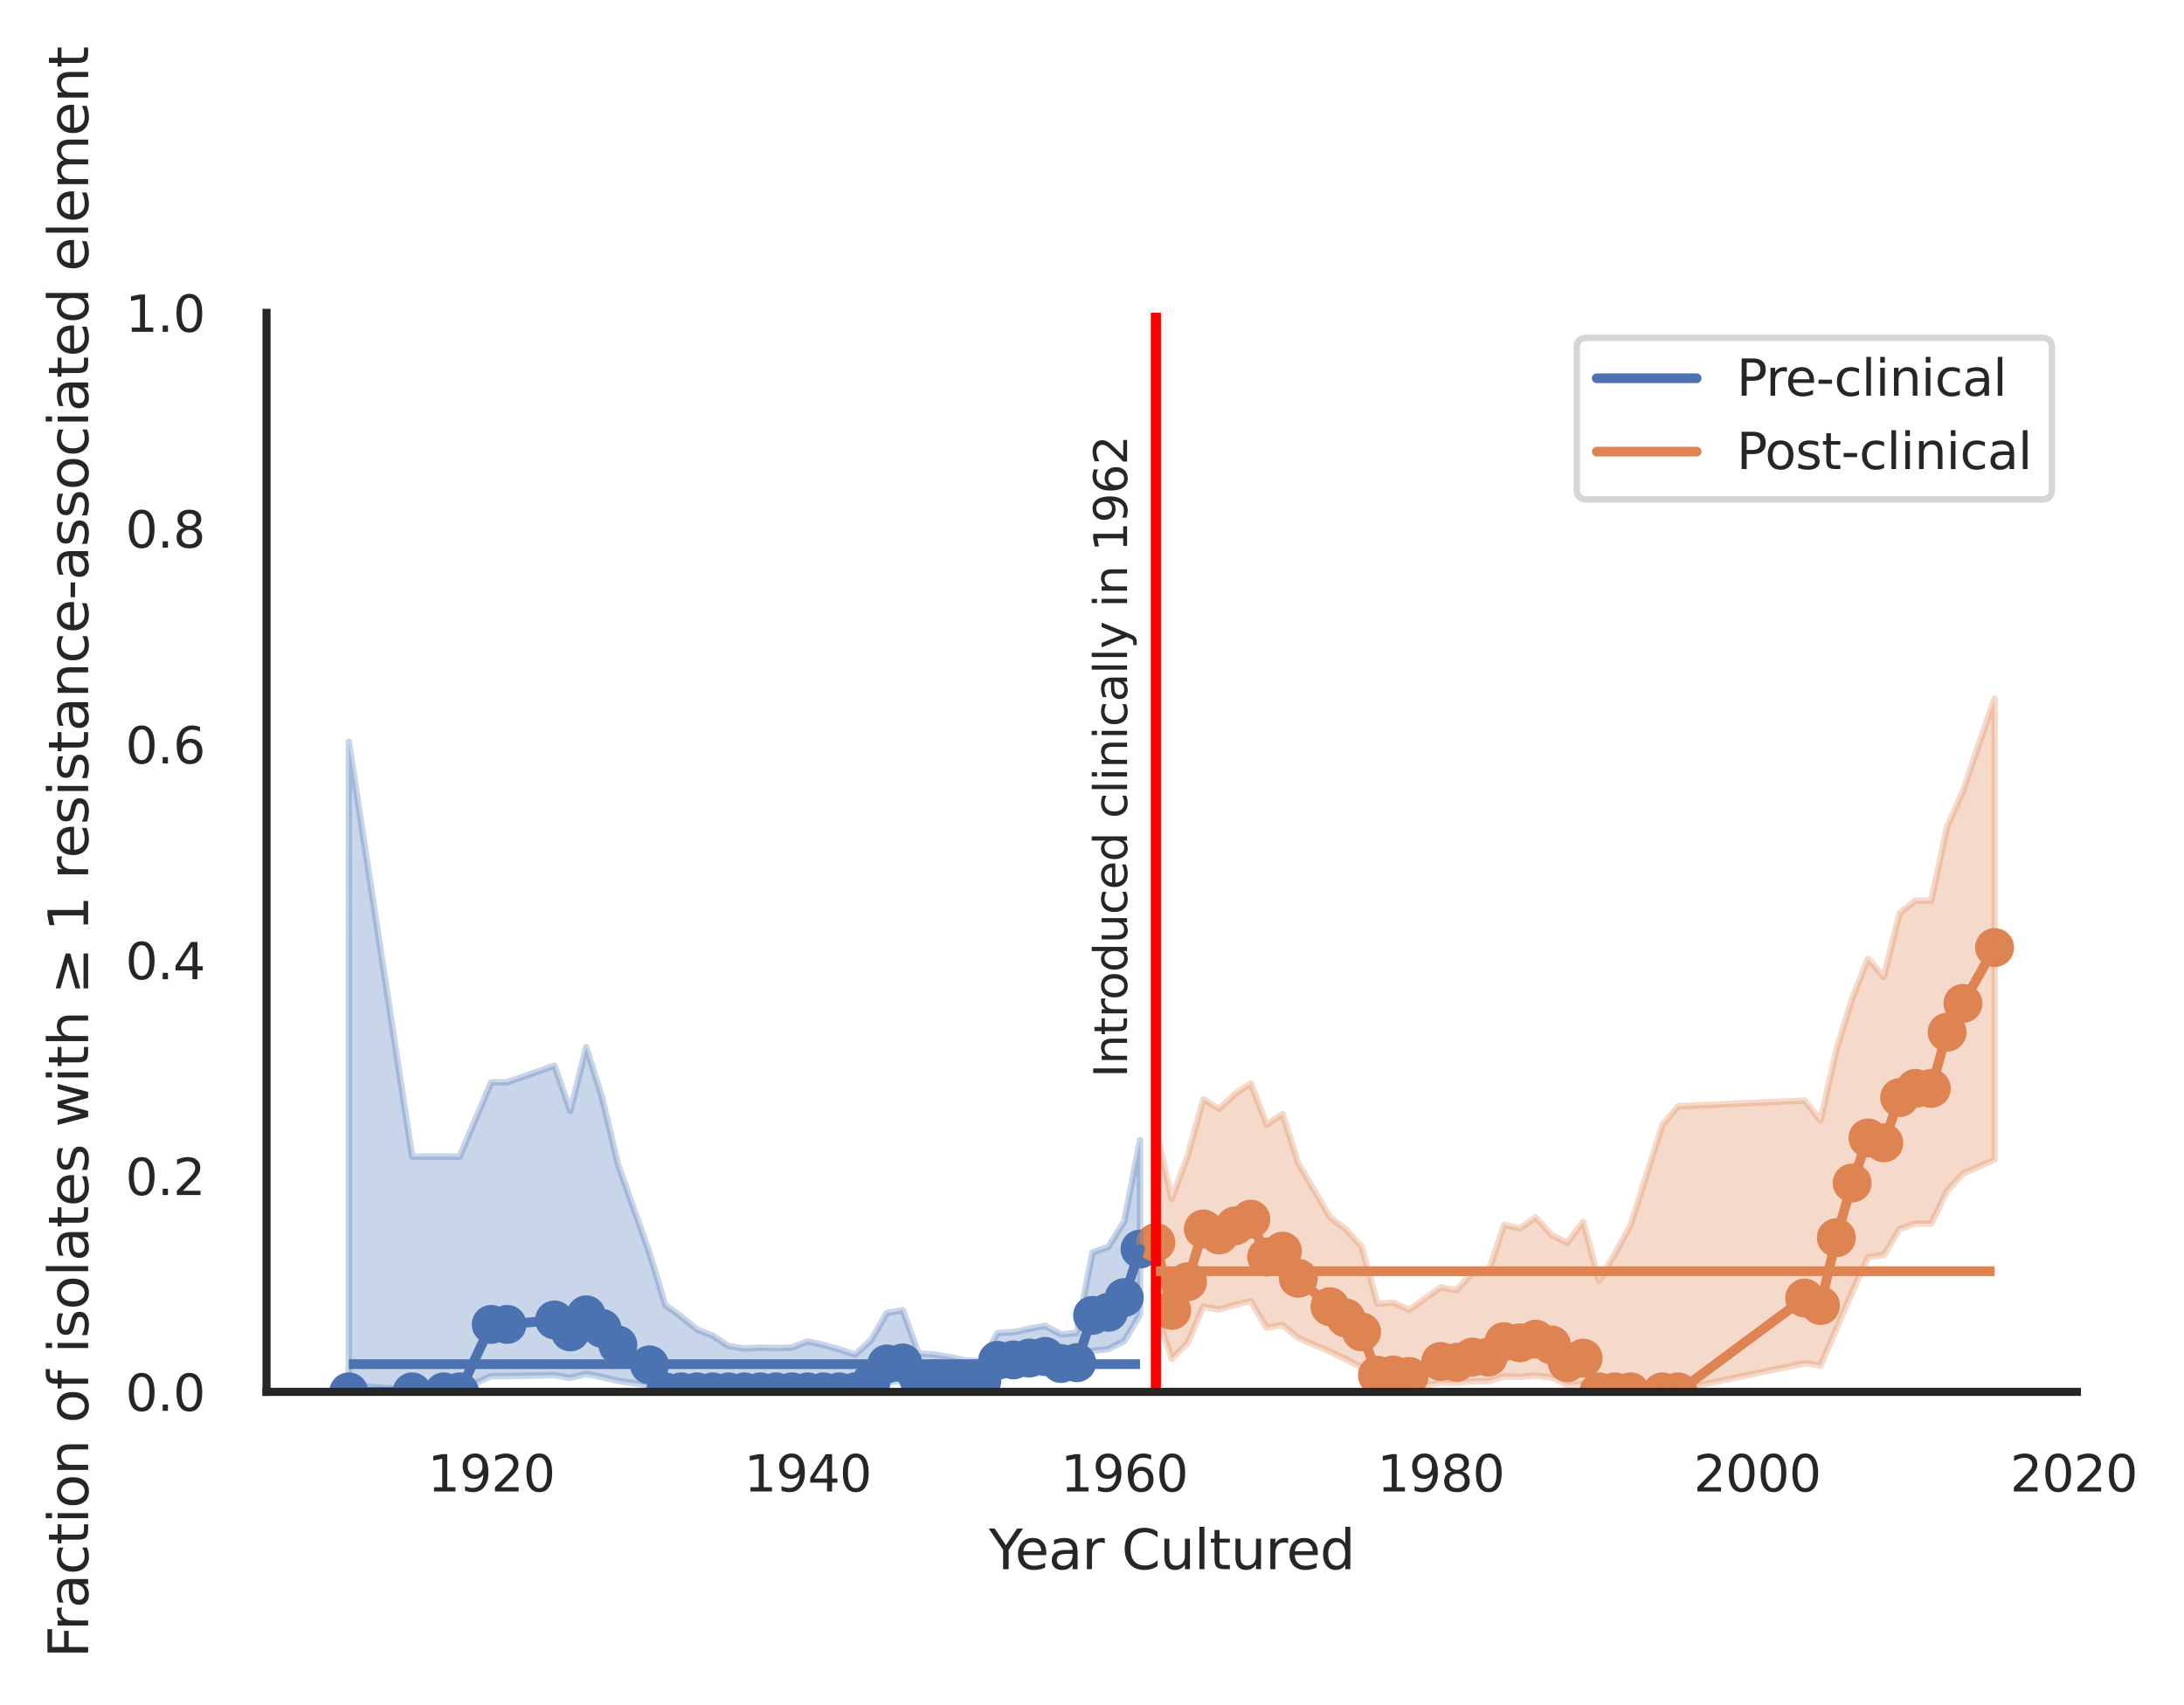 <?xml version="1.0" encoding="utf-8" standalone="no"?>
<!DOCTYPE svg PUBLIC "-//W3C//DTD SVG 1.1//EN"
  "http://www.w3.org/Graphics/SVG/1.1/DTD/svg11.dtd">
<svg xmlns:xlink="http://www.w3.org/1999/xlink" width="336.586pt" height="262.759pt" viewBox="0 0 336.586 262.759" xmlns="http://www.w3.org/2000/svg" version="1.1">
 <defs>
  <style type="text/css">*{stroke-linejoin: round; stroke-linecap: butt}</style>
 </defs>
 <g id="figure_1">
  <g id="patch_1">
   <path d="M -0 262.759 
L 336.586 262.759 
L 336.586 0 
L -0 0 
z
" style="fill: #ffffff"/>
  </g>
  <g id="axes_1">
   <g id="patch_2">
    <path d="M 41.075 214.54 
L 320.075 214.54 
L 320.075 48.22 
L 41.075 48.22 
z
" style="fill: #ffffff"/>
   </g>
   <g id="matplotlib.axis_1">
    <g id="xtick_1">
     <g id="text_1">
      <!-- 1920 -->
      <g style="fill: #262626" transform="translate(65.908 229.89)scale(0.077 -0.077)">
       <defs>
        <path id="DejaVuSans-31" d="M 794 531 
L 1825 531 
L 1825 4091 
L 703 3866 
L 703 4441 
L 1819 4666 
L 2450 4666 
L 2450 531 
L 3481 531 
L 3481 0 
L 794 0 
L 794 531 
z
" transform="scale(0.016)"/>
        <path id="DejaVuSans-39" d="M 703 97 
L 703 672 
Q 941 559 1184 500 
Q 1428 441 1663 441 
Q 2288 441 2617 861 
Q 2947 1281 2994 2138 
Q 2813 1869 2534 1725 
Q 2256 1581 1919 1581 
Q 1219 1581 811 2004 
Q 403 2428 403 3163 
Q 403 3881 828 4315 
Q 1253 4750 1959 4750 
Q 2769 4750 3195 4129 
Q 3622 3509 3622 2328 
Q 3622 1225 3098 567 
Q 2575 -91 1691 -91 
Q 1453 -91 1209 -44 
Q 966 3 703 97 
z
M 1959 2075 
Q 2384 2075 2632 2365 
Q 2881 2656 2881 3163 
Q 2881 3666 2632 3958 
Q 2384 4250 1959 4250 
Q 1534 4250 1286 3958 
Q 1038 3666 1038 3163 
Q 1038 2656 1286 2365 
Q 1534 2075 1959 2075 
z
" transform="scale(0.016)"/>
        <path id="DejaVuSans-32" d="M 1228 531 
L 3431 531 
L 3431 0 
L 469 0 
L 469 531 
Q 828 903 1448 1529 
Q 2069 2156 2228 2338 
Q 2531 2678 2651 2914 
Q 2772 3150 2772 3378 
Q 2772 3750 2511 3984 
Q 2250 4219 1831 4219 
Q 1534 4219 1204 4116 
Q 875 4013 500 3803 
L 500 4441 
Q 881 4594 1212 4672 
Q 1544 4750 1819 4750 
Q 2544 4750 2975 4387 
Q 3406 4025 3406 3419 
Q 3406 3131 3298 2873 
Q 3191 2616 2906 2266 
Q 2828 2175 2409 1742 
Q 1991 1309 1228 531 
z
" transform="scale(0.016)"/>
        <path id="DejaVuSans-30" d="M 2034 4250 
Q 1547 4250 1301 3770 
Q 1056 3291 1056 2328 
Q 1056 1369 1301 889 
Q 1547 409 2034 409 
Q 2525 409 2770 889 
Q 3016 1369 3016 2328 
Q 3016 3291 2770 3770 
Q 2525 4250 2034 4250 
z
M 2034 4750 
Q 2819 4750 3233 4129 
Q 3647 3509 3647 2328 
Q 3647 1150 3233 529 
Q 2819 -91 2034 -91 
Q 1250 -91 836 529 
Q 422 1150 422 2328 
Q 422 3509 836 4129 
Q 1250 4750 2034 4750 
z
" transform="scale(0.016)"/>
       </defs>
       <use xlink:href="#DejaVuSans-31"/>
       <use xlink:href="#DejaVuSans-39" x="63.623"/>
       <use xlink:href="#DejaVuSans-32" x="127.246"/>
       <use xlink:href="#DejaVuSans-30" x="190.869"/>
      </g>
     </g>
    </g>
    <g id="xtick_2">
     <g id="text_2">
      <!-- 1940 -->
      <g style="fill: #262626" transform="translate(114.684 229.89)scale(0.077 -0.077)">
       <defs>
        <path id="DejaVuSans-34" d="M 2419 4116 
L 825 1625 
L 2419 1625 
L 2419 4116 
z
M 2253 4666 
L 3047 4666 
L 3047 1625 
L 3713 1625 
L 3713 1100 
L 3047 1100 
L 3047 0 
L 2419 0 
L 2419 1100 
L 313 1100 
L 313 1709 
L 2253 4666 
z
" transform="scale(0.016)"/>
       </defs>
       <use xlink:href="#DejaVuSans-31"/>
       <use xlink:href="#DejaVuSans-39" x="63.623"/>
       <use xlink:href="#DejaVuSans-34" x="127.246"/>
       <use xlink:href="#DejaVuSans-30" x="190.869"/>
      </g>
     </g>
    </g>
    <g id="xtick_3">
     <g id="text_3">
      <!-- 1960 -->
      <g style="fill: #262626" transform="translate(163.46 229.89)scale(0.077 -0.077)">
       <defs>
        <path id="DejaVuSans-36" d="M 2113 2584 
Q 1688 2584 1439 2293 
Q 1191 2003 1191 1497 
Q 1191 994 1439 701 
Q 1688 409 2113 409 
Q 2538 409 2786 701 
Q 3034 994 3034 1497 
Q 3034 2003 2786 2293 
Q 2538 2584 2113 2584 
z
M 3366 4563 
L 3366 3988 
Q 3128 4100 2886 4159 
Q 2644 4219 2406 4219 
Q 1781 4219 1451 3797 
Q 1122 3375 1075 2522 
Q 1259 2794 1537 2939 
Q 1816 3084 2150 3084 
Q 2853 3084 3261 2657 
Q 3669 2231 3669 1497 
Q 3669 778 3244 343 
Q 2819 -91 2113 -91 
Q 1303 -91 875 529 
Q 447 1150 447 2328 
Q 447 3434 972 4092 
Q 1497 4750 2381 4750 
Q 2619 4750 2861 4703 
Q 3103 4656 3366 4563 
z
" transform="scale(0.016)"/>
       </defs>
       <use xlink:href="#DejaVuSans-31"/>
       <use xlink:href="#DejaVuSans-39" x="63.623"/>
       <use xlink:href="#DejaVuSans-36" x="127.246"/>
       <use xlink:href="#DejaVuSans-30" x="190.869"/>
      </g>
     </g>
    </g>
    <g id="xtick_4">
     <g id="text_4">
      <!-- 1980 -->
      <g style="fill: #262626" transform="translate(212.237 229.89)scale(0.077 -0.077)">
       <defs>
        <path id="DejaVuSans-38" d="M 2034 2216 
Q 1584 2216 1326 1975 
Q 1069 1734 1069 1313 
Q 1069 891 1326 650 
Q 1584 409 2034 409 
Q 2484 409 2743 651 
Q 3003 894 3003 1313 
Q 3003 1734 2745 1975 
Q 2488 2216 2034 2216 
z
M 1403 2484 
Q 997 2584 770 2862 
Q 544 3141 544 3541 
Q 544 4100 942 4425 
Q 1341 4750 2034 4750 
Q 2731 4750 3128 4425 
Q 3525 4100 3525 3541 
Q 3525 3141 3298 2862 
Q 3072 2584 2669 2484 
Q 3125 2378 3379 2068 
Q 3634 1759 3634 1313 
Q 3634 634 3220 271 
Q 2806 -91 2034 -91 
Q 1263 -91 848 271 
Q 434 634 434 1313 
Q 434 1759 690 2068 
Q 947 2378 1403 2484 
z
M 1172 3481 
Q 1172 3119 1398 2916 
Q 1625 2713 2034 2713 
Q 2441 2713 2670 2916 
Q 2900 3119 2900 3481 
Q 2900 3844 2670 4047 
Q 2441 4250 2034 4250 
Q 1625 4250 1398 4047 
Q 1172 3844 1172 3481 
z
" transform="scale(0.016)"/>
       </defs>
       <use xlink:href="#DejaVuSans-31"/>
       <use xlink:href="#DejaVuSans-39" x="63.623"/>
       <use xlink:href="#DejaVuSans-38" x="127.246"/>
       <use xlink:href="#DejaVuSans-30" x="190.869"/>
      </g>
     </g>
    </g>
    <g id="xtick_5">
     <g id="text_5">
      <!-- 2000 -->
      <g style="fill: #262626" transform="translate(261.013 229.89)scale(0.077 -0.077)">
       <use xlink:href="#DejaVuSans-32"/>
       <use xlink:href="#DejaVuSans-30" x="63.623"/>
       <use xlink:href="#DejaVuSans-30" x="127.246"/>
       <use xlink:href="#DejaVuSans-30" x="190.869"/>
      </g>
     </g>
    </g>
    <g id="xtick_6">
     <g id="text_6">
      <!-- 2020 -->
      <g style="fill: #262626" transform="translate(309.789 229.89)scale(0.077 -0.077)">
       <use xlink:href="#DejaVuSans-32"/>
       <use xlink:href="#DejaVuSans-30" x="63.623"/>
       <use xlink:href="#DejaVuSans-32" x="127.246"/>
       <use xlink:href="#DejaVuSans-30" x="190.869"/>
      </g>
     </g>
    </g>
    <g id="text_7">
     <!-- Year Cultured -->
     <g style="fill: #262626" transform="translate(152.394 241.874)scale(0.084 -0.084)">
      <defs>
       <path id="DejaVuSans-59" d="M -13 4666 
L 666 4666 
L 1959 2747 
L 3244 4666 
L 3922 4666 
L 2272 2222 
L 2272 0 
L 1638 0 
L 1638 2222 
L -13 4666 
z
" transform="scale(0.016)"/>
       <path id="DejaVuSans-65" d="M 3597 1894 
L 3597 1613 
L 953 1613 
Q 991 1019 1311 708 
Q 1631 397 2203 397 
Q 2534 397 2845 478 
Q 3156 559 3463 722 
L 3463 178 
Q 3153 47 2828 -22 
Q 2503 -91 2169 -91 
Q 1331 -91 842 396 
Q 353 884 353 1716 
Q 353 2575 817 3079 
Q 1281 3584 2069 3584 
Q 2775 3584 3186 3129 
Q 3597 2675 3597 1894 
z
M 3022 2063 
Q 3016 2534 2758 2815 
Q 2500 3097 2075 3097 
Q 1594 3097 1305 2825 
Q 1016 2553 972 2059 
L 3022 2063 
z
" transform="scale(0.016)"/>
       <path id="DejaVuSans-61" d="M 2194 1759 
Q 1497 1759 1228 1600 
Q 959 1441 959 1056 
Q 959 750 1161 570 
Q 1363 391 1709 391 
Q 2188 391 2477 730 
Q 2766 1069 2766 1631 
L 2766 1759 
L 2194 1759 
z
M 3341 1997 
L 3341 0 
L 2766 0 
L 2766 531 
Q 2569 213 2275 61 
Q 1981 -91 1556 -91 
Q 1019 -91 701 211 
Q 384 513 384 1019 
Q 384 1609 779 1909 
Q 1175 2209 1959 2209 
L 2766 2209 
L 2766 2266 
Q 2766 2663 2505 2880 
Q 2244 3097 1772 3097 
Q 1472 3097 1187 3025 
Q 903 2953 641 2809 
L 641 3341 
Q 956 3463 1253 3523 
Q 1550 3584 1831 3584 
Q 2591 3584 2966 3190 
Q 3341 2797 3341 1997 
z
" transform="scale(0.016)"/>
       <path id="DejaVuSans-72" d="M 2631 2963 
Q 2534 3019 2420 3045 
Q 2306 3072 2169 3072 
Q 1681 3072 1420 2755 
Q 1159 2438 1159 1844 
L 1159 0 
L 581 0 
L 581 3500 
L 1159 3500 
L 1159 2956 
Q 1341 3275 1631 3429 
Q 1922 3584 2338 3584 
Q 2397 3584 2469 3576 
Q 2541 3569 2628 3553 
L 2631 2963 
z
" transform="scale(0.016)"/>
       <path id="DejaVuSans-20" transform="scale(0.016)"/>
       <path id="DejaVuSans-43" d="M 4122 4306 
L 4122 3641 
Q 3803 3938 3442 4084 
Q 3081 4231 2675 4231 
Q 1875 4231 1450 3742 
Q 1025 3253 1025 2328 
Q 1025 1406 1450 917 
Q 1875 428 2675 428 
Q 3081 428 3442 575 
Q 3803 722 4122 1019 
L 4122 359 
Q 3791 134 3420 21 
Q 3050 -91 2638 -91 
Q 1578 -91 968 557 
Q 359 1206 359 2328 
Q 359 3453 968 4101 
Q 1578 4750 2638 4750 
Q 3056 4750 3426 4639 
Q 3797 4528 4122 4306 
z
" transform="scale(0.016)"/>
       <path id="DejaVuSans-75" d="M 544 1381 
L 544 3500 
L 1119 3500 
L 1119 1403 
Q 1119 906 1312 657 
Q 1506 409 1894 409 
Q 2359 409 2629 706 
Q 2900 1003 2900 1516 
L 2900 3500 
L 3475 3500 
L 3475 0 
L 2900 0 
L 2900 538 
Q 2691 219 2414 64 
Q 2138 -91 1772 -91 
Q 1169 -91 856 284 
Q 544 659 544 1381 
z
M 1991 3584 
L 1991 3584 
z
" transform="scale(0.016)"/>
       <path id="DejaVuSans-6c" d="M 603 4863 
L 1178 4863 
L 1178 0 
L 603 0 
L 603 4863 
z
" transform="scale(0.016)"/>
       <path id="DejaVuSans-74" d="M 1172 4494 
L 1172 3500 
L 2356 3500 
L 2356 3053 
L 1172 3053 
L 1172 1153 
Q 1172 725 1289 603 
Q 1406 481 1766 481 
L 2356 481 
L 2356 0 
L 1766 0 
Q 1100 0 847 248 
Q 594 497 594 1153 
L 594 3053 
L 172 3053 
L 172 3500 
L 594 3500 
L 594 4494 
L 1172 4494 
z
" transform="scale(0.016)"/>
       <path id="DejaVuSans-64" d="M 2906 2969 
L 2906 4863 
L 3481 4863 
L 3481 0 
L 2906 0 
L 2906 525 
Q 2725 213 2448 61 
Q 2172 -91 1784 -91 
Q 1150 -91 751 415 
Q 353 922 353 1747 
Q 353 2572 751 3078 
Q 1150 3584 1784 3584 
Q 2172 3584 2448 3432 
Q 2725 3281 2906 2969 
z
M 947 1747 
Q 947 1113 1208 752 
Q 1469 391 1925 391 
Q 2381 391 2643 752 
Q 2906 1113 2906 1747 
Q 2906 2381 2643 2742 
Q 2381 3103 1925 3103 
Q 1469 3103 1208 2742 
Q 947 2381 947 1747 
z
" transform="scale(0.016)"/>
      </defs>
      <use xlink:href="#DejaVuSans-59"/>
      <use xlink:href="#DejaVuSans-65" x="47.834"/>
      <use xlink:href="#DejaVuSans-61" x="109.357"/>
      <use xlink:href="#DejaVuSans-72" x="170.637"/>
      <use xlink:href="#DejaVuSans-20" x="211.75"/>
      <use xlink:href="#DejaVuSans-43" x="243.537"/>
      <use xlink:href="#DejaVuSans-75" x="313.361"/>
      <use xlink:href="#DejaVuSans-6c" x="376.74"/>
      <use xlink:href="#DejaVuSans-74" x="404.523"/>
      <use xlink:href="#DejaVuSans-75" x="443.732"/>
      <use xlink:href="#DejaVuSans-72" x="507.111"/>
      <use xlink:href="#DejaVuSans-65" x="545.975"/>
      <use xlink:href="#DejaVuSans-64" x="607.498"/>
     </g>
    </g>
   </g>
   <g id="matplotlib.axis_2">
    <g id="ytick_1">
     <g id="text_8">
      <!-- 0.0 -->
      <g style="fill: #262626" transform="translate(19.33 217.465)scale(0.077 -0.077)">
       <defs>
        <path id="DejaVuSans-2e" d="M 684 794 
L 1344 794 
L 1344 0 
L 684 0 
L 684 794 
z
" transform="scale(0.016)"/>
       </defs>
       <use xlink:href="#DejaVuSans-30"/>
       <use xlink:href="#DejaVuSans-2e" x="63.623"/>
       <use xlink:href="#DejaVuSans-30" x="95.41"/>
      </g>
     </g>
    </g>
    <g id="ytick_2">
     <g id="text_9">
      <!-- 0.2 -->
      <g style="fill: #262626" transform="translate(19.33 184.201)scale(0.077 -0.077)">
       <use xlink:href="#DejaVuSans-30"/>
       <use xlink:href="#DejaVuSans-2e" x="63.623"/>
       <use xlink:href="#DejaVuSans-32" x="95.41"/>
      </g>
     </g>
    </g>
    <g id="ytick_3">
     <g id="text_10">
      <!-- 0.4 -->
      <g style="fill: #262626" transform="translate(19.33 150.937)scale(0.077 -0.077)">
       <use xlink:href="#DejaVuSans-30"/>
       <use xlink:href="#DejaVuSans-2e" x="63.623"/>
       <use xlink:href="#DejaVuSans-34" x="95.41"/>
      </g>
     </g>
    </g>
    <g id="ytick_4">
     <g id="text_11">
      <!-- 0.6 -->
      <g style="fill: #262626" transform="translate(19.33 117.673)scale(0.077 -0.077)">
       <use xlink:href="#DejaVuSans-30"/>
       <use xlink:href="#DejaVuSans-2e" x="63.623"/>
       <use xlink:href="#DejaVuSans-36" x="95.41"/>
      </g>
     </g>
    </g>
    <g id="ytick_5">
     <g id="text_12">
      <!-- 0.8 -->
      <g style="fill: #262626" transform="translate(19.33 84.409)scale(0.077 -0.077)">
       <use xlink:href="#DejaVuSans-30"/>
       <use xlink:href="#DejaVuSans-2e" x="63.623"/>
       <use xlink:href="#DejaVuSans-38" x="95.41"/>
      </g>
     </g>
    </g>
    <g id="ytick_6">
     <g id="text_13">
      <!-- 1.0 -->
      <g style="fill: #262626" transform="translate(19.33 51.145)scale(0.077 -0.077)">
       <use xlink:href="#DejaVuSans-31"/>
       <use xlink:href="#DejaVuSans-2e" x="63.623"/>
       <use xlink:href="#DejaVuSans-30" x="95.41"/>
      </g>
     </g>
    </g>
    <g id="text_14">
     <!-- Fraction of isolates with ≥ 1 resistance-associated element -->
     <g style="fill: #262626" transform="translate(13.583 255.559)rotate(-90)scale(0.084 -0.084)">
      <defs>
       <path id="DejaVuSans-46" d="M 628 4666 
L 3309 4666 
L 3309 4134 
L 1259 4134 
L 1259 2759 
L 3109 2759 
L 3109 2228 
L 1259 2228 
L 1259 0 
L 628 0 
L 628 4666 
z
" transform="scale(0.016)"/>
       <path id="DejaVuSans-63" d="M 3122 3366 
L 3122 2828 
Q 2878 2963 2633 3030 
Q 2388 3097 2138 3097 
Q 1578 3097 1268 2742 
Q 959 2388 959 1747 
Q 959 1106 1268 751 
Q 1578 397 2138 397 
Q 2388 397 2633 464 
Q 2878 531 3122 666 
L 3122 134 
Q 2881 22 2623 -34 
Q 2366 -91 2075 -91 
Q 1284 -91 818 406 
Q 353 903 353 1747 
Q 353 2603 823 3093 
Q 1294 3584 2113 3584 
Q 2378 3584 2631 3529 
Q 2884 3475 3122 3366 
z
" transform="scale(0.016)"/>
       <path id="DejaVuSans-69" d="M 603 3500 
L 1178 3500 
L 1178 0 
L 603 0 
L 603 3500 
z
M 603 4863 
L 1178 4863 
L 1178 4134 
L 603 4134 
L 603 4863 
z
" transform="scale(0.016)"/>
       <path id="DejaVuSans-6f" d="M 1959 3097 
Q 1497 3097 1228 2736 
Q 959 2375 959 1747 
Q 959 1119 1226 758 
Q 1494 397 1959 397 
Q 2419 397 2687 759 
Q 2956 1122 2956 1747 
Q 2956 2369 2687 2733 
Q 2419 3097 1959 3097 
z
M 1959 3584 
Q 2709 3584 3137 3096 
Q 3566 2609 3566 1747 
Q 3566 888 3137 398 
Q 2709 -91 1959 -91 
Q 1206 -91 779 398 
Q 353 888 353 1747 
Q 353 2609 779 3096 
Q 1206 3584 1959 3584 
z
" transform="scale(0.016)"/>
       <path id="DejaVuSans-6e" d="M 3513 2113 
L 3513 0 
L 2938 0 
L 2938 2094 
Q 2938 2591 2744 2837 
Q 2550 3084 2163 3084 
Q 1697 3084 1428 2787 
Q 1159 2491 1159 1978 
L 1159 0 
L 581 0 
L 581 3500 
L 1159 3500 
L 1159 2956 
Q 1366 3272 1645 3428 
Q 1925 3584 2291 3584 
Q 2894 3584 3203 3211 
Q 3513 2838 3513 2113 
z
" transform="scale(0.016)"/>
       <path id="DejaVuSans-66" d="M 2375 4863 
L 2375 4384 
L 1825 4384 
Q 1516 4384 1395 4259 
Q 1275 4134 1275 3809 
L 1275 3500 
L 2222 3500 
L 2222 3053 
L 1275 3053 
L 1275 0 
L 697 0 
L 697 3053 
L 147 3053 
L 147 3500 
L 697 3500 
L 697 3744 
Q 697 4328 969 4595 
Q 1241 4863 1831 4863 
L 2375 4863 
z
" transform="scale(0.016)"/>
       <path id="DejaVuSans-73" d="M 2834 3397 
L 2834 2853 
Q 2591 2978 2328 3040 
Q 2066 3103 1784 3103 
Q 1356 3103 1142 2972 
Q 928 2841 928 2578 
Q 928 2378 1081 2264 
Q 1234 2150 1697 2047 
L 1894 2003 
Q 2506 1872 2764 1633 
Q 3022 1394 3022 966 
Q 3022 478 2636 193 
Q 2250 -91 1575 -91 
Q 1294 -91 989 -36 
Q 684 19 347 128 
L 347 722 
Q 666 556 975 473 
Q 1284 391 1588 391 
Q 1994 391 2212 530 
Q 2431 669 2431 922 
Q 2431 1156 2273 1281 
Q 2116 1406 1581 1522 
L 1381 1569 
Q 847 1681 609 1914 
Q 372 2147 372 2553 
Q 372 3047 722 3315 
Q 1072 3584 1716 3584 
Q 2034 3584 2315 3537 
Q 2597 3491 2834 3397 
z
" transform="scale(0.016)"/>
       <path id="DejaVuSans-77" d="M 269 3500 
L 844 3500 
L 1563 769 
L 2278 3500 
L 2956 3500 
L 3675 769 
L 4391 3500 
L 4966 3500 
L 4050 0 
L 3372 0 
L 2619 2869 
L 1863 0 
L 1184 0 
L 269 3500 
z
" transform="scale(0.016)"/>
       <path id="DejaVuSans-68" d="M 3513 2113 
L 3513 0 
L 2938 0 
L 2938 2094 
Q 2938 2591 2744 2837 
Q 2550 3084 2163 3084 
Q 1697 3084 1428 2787 
Q 1159 2491 1159 1978 
L 1159 0 
L 581 0 
L 581 4863 
L 1159 4863 
L 1159 2956 
Q 1366 3272 1645 3428 
Q 1925 3584 2291 3584 
Q 2894 3584 3203 3211 
Q 3513 2838 3513 2113 
z
" transform="scale(0.016)"/>
       <path id="DejaVuSans-2265" d="M 678 3175 
L 678 3725 
L 4684 2578 
L 4684 2047 
L 678 897 
L 678 1453 
L 3681 2309 
L 678 3175 
z
M 4684 531 
L 4684 0 
L 678 0 
L 678 531 
L 4684 531 
z
" transform="scale(0.016)"/>
       <path id="DejaVuSans-2d" d="M 313 2009 
L 1997 2009 
L 1997 1497 
L 313 1497 
L 313 2009 
z
" transform="scale(0.016)"/>
       <path id="DejaVuSans-6d" d="M 3328 2828 
Q 3544 3216 3844 3400 
Q 4144 3584 4550 3584 
Q 5097 3584 5394 3201 
Q 5691 2819 5691 2113 
L 5691 0 
L 5113 0 
L 5113 2094 
Q 5113 2597 4934 2840 
Q 4756 3084 4391 3084 
Q 3944 3084 3684 2787 
Q 3425 2491 3425 1978 
L 3425 0 
L 2847 0 
L 2847 2094 
Q 2847 2600 2669 2842 
Q 2491 3084 2119 3084 
Q 1678 3084 1418 2786 
Q 1159 2488 1159 1978 
L 1159 0 
L 581 0 
L 581 3500 
L 1159 3500 
L 1159 2956 
Q 1356 3278 1631 3431 
Q 1906 3584 2284 3584 
Q 2666 3584 2933 3390 
Q 3200 3197 3328 2828 
z
" transform="scale(0.016)"/>
      </defs>
      <use xlink:href="#DejaVuSans-46"/>
      <use xlink:href="#DejaVuSans-72" x="50.27"/>
      <use xlink:href="#DejaVuSans-61" x="91.383"/>
      <use xlink:href="#DejaVuSans-63" x="152.662"/>
      <use xlink:href="#DejaVuSans-74" x="207.643"/>
      <use xlink:href="#DejaVuSans-69" x="246.852"/>
      <use xlink:href="#DejaVuSans-6f" x="274.635"/>
      <use xlink:href="#DejaVuSans-6e" x="335.816"/>
      <use xlink:href="#DejaVuSans-20" x="399.195"/>
      <use xlink:href="#DejaVuSans-6f" x="430.982"/>
      <use xlink:href="#DejaVuSans-66" x="492.164"/>
      <use xlink:href="#DejaVuSans-20" x="527.369"/>
      <use xlink:href="#DejaVuSans-69" x="559.156"/>
      <use xlink:href="#DejaVuSans-73" x="586.939"/>
      <use xlink:href="#DejaVuSans-6f" x="639.039"/>
      <use xlink:href="#DejaVuSans-6c" x="700.221"/>
      <use xlink:href="#DejaVuSans-61" x="728.004"/>
      <use xlink:href="#DejaVuSans-74" x="789.283"/>
      <use xlink:href="#DejaVuSans-65" x="828.492"/>
      <use xlink:href="#DejaVuSans-73" x="890.016"/>
      <use xlink:href="#DejaVuSans-20" x="942.115"/>
      <use xlink:href="#DejaVuSans-77" x="973.902"/>
      <use xlink:href="#DejaVuSans-69" x="1055.689"/>
      <use xlink:href="#DejaVuSans-74" x="1083.473"/>
      <use xlink:href="#DejaVuSans-68" x="1122.682"/>
      <use xlink:href="#DejaVuSans-20" x="1186.061"/>
      <use xlink:href="#DejaVuSans-2265" x="1217.848"/>
      <use xlink:href="#DejaVuSans-20" x="1301.637"/>
      <use xlink:href="#DejaVuSans-31" x="1333.424"/>
      <use xlink:href="#DejaVuSans-20" x="1397.047"/>
      <use xlink:href="#DejaVuSans-72" x="1428.834"/>
      <use xlink:href="#DejaVuSans-65" x="1467.697"/>
      <use xlink:href="#DejaVuSans-73" x="1529.221"/>
      <use xlink:href="#DejaVuSans-69" x="1581.32"/>
      <use xlink:href="#DejaVuSans-73" x="1609.104"/>
      <use xlink:href="#DejaVuSans-74" x="1661.203"/>
      <use xlink:href="#DejaVuSans-61" x="1700.412"/>
      <use xlink:href="#DejaVuSans-6e" x="1761.691"/>
      <use xlink:href="#DejaVuSans-63" x="1825.07"/>
      <use xlink:href="#DejaVuSans-65" x="1880.051"/>
      <use xlink:href="#DejaVuSans-2d" x="1941.574"/>
      <use xlink:href="#DejaVuSans-61" x="1977.658"/>
      <use xlink:href="#DejaVuSans-73" x="2038.938"/>
      <use xlink:href="#DejaVuSans-73" x="2091.037"/>
      <use xlink:href="#DejaVuSans-6f" x="2143.137"/>
      <use xlink:href="#DejaVuSans-63" x="2204.318"/>
      <use xlink:href="#DejaVuSans-69" x="2259.299"/>
      <use xlink:href="#DejaVuSans-61" x="2287.082"/>
      <use xlink:href="#DejaVuSans-74" x="2348.361"/>
      <use xlink:href="#DejaVuSans-65" x="2387.57"/>
      <use xlink:href="#DejaVuSans-64" x="2449.094"/>
      <use xlink:href="#DejaVuSans-20" x="2512.57"/>
      <use xlink:href="#DejaVuSans-65" x="2544.357"/>
      <use xlink:href="#DejaVuSans-6c" x="2605.881"/>
      <use xlink:href="#DejaVuSans-65" x="2633.664"/>
      <use xlink:href="#DejaVuSans-6d" x="2695.188"/>
      <use xlink:href="#DejaVuSans-65" x="2792.6"/>
      <use xlink:href="#DejaVuSans-6e" x="2854.123"/>
      <use xlink:href="#DejaVuSans-74" x="2917.502"/>
     </g>
    </g>
   </g>
   <g id="PathCollection_1">
    <defs>
     <path id="C0_0_d4d326b62e" d="M 0 3 
C 0.796 3 1.559 2.684 2.121 2.121 
C 2.684 1.559 3 0.796 3 -0 
C 3 -0.796 2.684 -1.559 2.121 -2.121 
C 1.559 -2.684 0.796 -3 0 -3 
C -0.796 -3 -1.559 -2.684 -2.121 -2.121 
C -2.684 -1.559 -3 -0.796 -3 0 
C -3 0.796 -2.684 1.559 -2.121 2.121 
C -1.559 2.684 -0.796 3 0 3 
z
"/>
    </defs>
    <g clip-path="url(#p40a7a304b4)">
     <use xlink:href="#C0_0_d4d326b62e" x="53.757" y="214.54" style="fill: #4c72b0"/>
    </g>
    <g clip-path="url(#p40a7a304b4)">
     <use xlink:href="#C0_0_d4d326b62e" x="63.512" y="214.54" style="fill: #4c72b0"/>
    </g>
    <g clip-path="url(#p40a7a304b4)">
     <use xlink:href="#C0_0_d4d326b62e" x="68.39" y="214.54" style="fill: #4c72b0"/>
    </g>
    <g clip-path="url(#p40a7a304b4)">
     <use xlink:href="#C0_0_d4d326b62e" x="70.829" y="214.54" style="fill: #4c72b0"/>
    </g>
    <g clip-path="url(#p40a7a304b4)">
     <use xlink:href="#C0_0_d4d326b62e" x="75.706" y="204.145" style="fill: #4c72b0"/>
    </g>
    <g clip-path="url(#p40a7a304b4)">
     <use xlink:href="#C0_0_d4d326b62e" x="78.145" y="204.145" style="fill: #4c72b0"/>
    </g>
    <g clip-path="url(#p40a7a304b4)">
     <use xlink:href="#C0_0_d4d326b62e" x="85.461" y="203.452" style="fill: #4c72b0"/>
    </g>
    <g clip-path="url(#p40a7a304b4)">
     <use xlink:href="#C0_0_d4d326b62e" x="87.9" y="205.3" style="fill: #4c72b0"/>
    </g>
    <g clip-path="url(#p40a7a304b4)">
     <use xlink:href="#C0_0_d4d326b62e" x="90.339" y="202.66" style="fill: #4c72b0"/>
    </g>
    <g clip-path="url(#p40a7a304b4)">
     <use xlink:href="#C0_0_d4d326b62e" x="92.778" y="204.756" style="fill: #4c72b0"/>
    </g>
    <g clip-path="url(#p40a7a304b4)">
     <use xlink:href="#C0_0_d4d326b62e" x="95.217" y="207.308" style="fill: #4c72b0"/>
    </g>
    <g clip-path="url(#p40a7a304b4)">
     <use xlink:href="#C0_0_d4d326b62e" x="100.094" y="210.382" style="fill: #4c72b0"/>
    </g>
    <g clip-path="url(#p40a7a304b4)">
     <use xlink:href="#C0_0_d4d326b62e" x="102.533" y="214.54" style="fill: #4c72b0"/>
    </g>
    <g clip-path="url(#p40a7a304b4)">
     <use xlink:href="#C0_0_d4d326b62e" x="104.972" y="214.54" style="fill: #4c72b0"/>
    </g>
    <g clip-path="url(#p40a7a304b4)">
     <use xlink:href="#C0_0_d4d326b62e" x="107.411" y="214.54" style="fill: #4c72b0"/>
    </g>
    <g clip-path="url(#p40a7a304b4)">
     <use xlink:href="#C0_0_d4d326b62e" x="109.85" y="214.54" style="fill: #4c72b0"/>
    </g>
    <g clip-path="url(#p40a7a304b4)">
     <use xlink:href="#C0_0_d4d326b62e" x="112.288" y="214.54" style="fill: #4c72b0"/>
    </g>
    <g clip-path="url(#p40a7a304b4)">
     <use xlink:href="#C0_0_d4d326b62e" x="114.727" y="214.54" style="fill: #4c72b0"/>
    </g>
    <g clip-path="url(#p40a7a304b4)">
     <use xlink:href="#C0_0_d4d326b62e" x="117.166" y="214.54" style="fill: #4c72b0"/>
    </g>
    <g clip-path="url(#p40a7a304b4)">
     <use xlink:href="#C0_0_d4d326b62e" x="119.605" y="214.54" style="fill: #4c72b0"/>
    </g>
    <g clip-path="url(#p40a7a304b4)">
     <use xlink:href="#C0_0_d4d326b62e" x="122.044" y="214.54" style="fill: #4c72b0"/>
    </g>
    <g clip-path="url(#p40a7a304b4)">
     <use xlink:href="#C0_0_d4d326b62e" x="124.482" y="214.54" style="fill: #4c72b0"/>
    </g>
    <g clip-path="url(#p40a7a304b4)">
     <use xlink:href="#C0_0_d4d326b62e" x="126.921" y="214.54" style="fill: #4c72b0"/>
    </g>
    <g clip-path="url(#p40a7a304b4)">
     <use xlink:href="#C0_0_d4d326b62e" x="129.36" y="214.54" style="fill: #4c72b0"/>
    </g>
    <g clip-path="url(#p40a7a304b4)">
     <use xlink:href="#C0_0_d4d326b62e" x="131.799" y="214.54" style="fill: #4c72b0"/>
    </g>
    <g clip-path="url(#p40a7a304b4)">
     <use xlink:href="#C0_0_d4d326b62e" x="134.238" y="213.068" style="fill: #4c72b0"/>
    </g>
    <g clip-path="url(#p40a7a304b4)">
     <use xlink:href="#C0_0_d4d326b62e" x="136.676" y="210.238" style="fill: #4c72b0"/>
    </g>
    <g clip-path="url(#p40a7a304b4)">
     <use xlink:href="#C0_0_d4d326b62e" x="139.115" y="210.085" style="fill: #4c72b0"/>
    </g>
    <g clip-path="url(#p40a7a304b4)">
     <use xlink:href="#C0_0_d4d326b62e" x="141.554" y="212.478" style="fill: #4c72b0"/>
    </g>
    <g clip-path="url(#p40a7a304b4)">
     <use xlink:href="#C0_0_d4d326b62e" x="143.993" y="212.544" style="fill: #4c72b0"/>
    </g>
    <g clip-path="url(#p40a7a304b4)">
     <use xlink:href="#C0_0_d4d326b62e" x="146.432" y="212.678" style="fill: #4c72b0"/>
    </g>
    <g clip-path="url(#p40a7a304b4)">
     <use xlink:href="#C0_0_d4d326b62e" x="148.87" y="212.876" style="fill: #4c72b0"/>
    </g>
    <g clip-path="url(#p40a7a304b4)">
     <use xlink:href="#C0_0_d4d326b62e" x="151.309" y="212.893" style="fill: #4c72b0"/>
    </g>
    <g clip-path="url(#p40a7a304b4)">
     <use xlink:href="#C0_0_d4d326b62e" x="153.748" y="209.68" style="fill: #4c72b0"/>
    </g>
    <g clip-path="url(#p40a7a304b4)">
     <use xlink:href="#C0_0_d4d326b62e" x="156.187" y="209.616" style="fill: #4c72b0"/>
    </g>
    <g clip-path="url(#p40a7a304b4)">
     <use xlink:href="#C0_0_d4d326b62e" x="158.626" y="209.324" style="fill: #4c72b0"/>
    </g>
    <g clip-path="url(#p40a7a304b4)">
     <use xlink:href="#C0_0_d4d326b62e" x="161.065" y="209.076" style="fill: #4c72b0"/>
    </g>
    <g clip-path="url(#p40a7a304b4)">
     <use xlink:href="#C0_0_d4d326b62e" x="163.503" y="210.163" style="fill: #4c72b0"/>
    </g>
    <g clip-path="url(#p40a7a304b4)">
     <use xlink:href="#C0_0_d4d326b62e" x="165.942" y="210.044" style="fill: #4c72b0"/>
    </g>
    <g clip-path="url(#p40a7a304b4)">
     <use xlink:href="#C0_0_d4d326b62e" x="168.381" y="202.753" style="fill: #4c72b0"/>
    </g>
    <g clip-path="url(#p40a7a304b4)">
     <use xlink:href="#C0_0_d4d326b62e" x="170.82" y="202.27" style="fill: #4c72b0"/>
    </g>
    <g clip-path="url(#p40a7a304b4)">
     <use xlink:href="#C0_0_d4d326b62e" x="173.259" y="200.007" style="fill: #4c72b0"/>
    </g>
    <g clip-path="url(#p40a7a304b4)">
     <use xlink:href="#C0_0_d4d326b62e" x="175.697" y="192.527" style="fill: #4c72b0"/>
    </g>
    <g clip-path="url(#p40a7a304b4)">
     <use xlink:href="#C0_0_d4d326b62e" x="178.136" y="191.511" style="fill: #dd8452"/>
    </g>
    <g clip-path="url(#p40a7a304b4)">
     <use xlink:href="#C0_0_d4d326b62e" x="180.575" y="201.987" style="fill: #dd8452"/>
    </g>
    <g clip-path="url(#p40a7a304b4)">
     <use xlink:href="#C0_0_d4d326b62e" x="183.014" y="197.568" style="fill: #dd8452"/>
    </g>
    <g clip-path="url(#p40a7a304b4)">
     <use xlink:href="#C0_0_d4d326b62e" x="185.453" y="189.435" style="fill: #dd8452"/>
    </g>
    <g clip-path="url(#p40a7a304b4)">
     <use xlink:href="#C0_0_d4d326b62e" x="187.891" y="190.348" style="fill: #dd8452"/>
    </g>
    <g clip-path="url(#p40a7a304b4)">
     <use xlink:href="#C0_0_d4d326b62e" x="190.33" y="188.952" style="fill: #dd8452"/>
    </g>
    <g clip-path="url(#p40a7a304b4)">
     <use xlink:href="#C0_0_d4d326b62e" x="192.769" y="187.928" style="fill: #dd8452"/>
    </g>
    <g clip-path="url(#p40a7a304b4)">
     <use xlink:href="#C0_0_d4d326b62e" x="195.208" y="193.75" style="fill: #dd8452"/>
    </g>
    <g clip-path="url(#p40a7a304b4)">
     <use xlink:href="#C0_0_d4d326b62e" x="197.647" y="192.846" style="fill: #dd8452"/>
    </g>
    <g clip-path="url(#p40a7a304b4)">
     <use xlink:href="#C0_0_d4d326b62e" x="200.086" y="197.032" style="fill: #dd8452"/>
    </g>
    <g clip-path="url(#p40a7a304b4)">
     <use xlink:href="#C0_0_d4d326b62e" x="204.963" y="201.409" style="fill: #dd8452"/>
    </g>
    <g clip-path="url(#p40a7a304b4)">
     <use xlink:href="#C0_0_d4d326b62e" x="207.402" y="203.148" style="fill: #dd8452"/>
    </g>
    <g clip-path="url(#p40a7a304b4)">
     <use xlink:href="#C0_0_d4d326b62e" x="209.841" y="205.3" style="fill: #dd8452"/>
    </g>
    <g clip-path="url(#p40a7a304b4)">
     <use xlink:href="#C0_0_d4d326b62e" x="212.28" y="211.981" style="fill: #dd8452"/>
    </g>
    <g clip-path="url(#p40a7a304b4)">
     <use xlink:href="#C0_0_d4d326b62e" x="214.718" y="211.941" style="fill: #dd8452"/>
    </g>
    <g clip-path="url(#p40a7a304b4)">
     <use xlink:href="#C0_0_d4d326b62e" x="217.157" y="212.164" style="fill: #dd8452"/>
    </g>
    <g clip-path="url(#p40a7a304b4)">
     <use xlink:href="#C0_0_d4d326b62e" x="222.035" y="209.854" style="fill: #dd8452"/>
    </g>
    <g clip-path="url(#p40a7a304b4)">
     <use xlink:href="#C0_0_d4d326b62e" x="224.474" y="209.983" style="fill: #dd8452"/>
    </g>
    <g clip-path="url(#p40a7a304b4)">
     <use xlink:href="#C0_0_d4d326b62e" x="226.912" y="209.174" style="fill: #dd8452"/>
    </g>
    <g clip-path="url(#p40a7a304b4)">
     <use xlink:href="#C0_0_d4d326b62e" x="229.351" y="209.174" style="fill: #dd8452"/>
    </g>
    <g clip-path="url(#p40a7a304b4)">
     <use xlink:href="#C0_0_d4d326b62e" x="231.79" y="206.804" style="fill: #dd8452"/>
    </g>
    <g clip-path="url(#p40a7a304b4)">
     <use xlink:href="#C0_0_d4d326b62e" x="234.229" y="206.98" style="fill: #dd8452"/>
    </g>
    <g clip-path="url(#p40a7a304b4)">
     <use xlink:href="#C0_0_d4d326b62e" x="236.668" y="206.426" style="fill: #dd8452"/>
    </g>
    <g clip-path="url(#p40a7a304b4)">
     <use xlink:href="#C0_0_d4d326b62e" x="239.107" y="207.308" style="fill: #dd8452"/>
    </g>
    <g clip-path="url(#p40a7a304b4)">
     <use xlink:href="#C0_0_d4d326b62e" x="241.545" y="210.044" style="fill: #dd8452"/>
    </g>
    <g clip-path="url(#p40a7a304b4)">
     <use xlink:href="#C0_0_d4d326b62e" x="243.984" y="209.342" style="fill: #dd8452"/>
    </g>
    <g clip-path="url(#p40a7a304b4)">
     <use xlink:href="#C0_0_d4d326b62e" x="246.423" y="214.54" style="fill: #dd8452"/>
    </g>
    <g clip-path="url(#p40a7a304b4)">
     <use xlink:href="#C0_0_d4d326b62e" x="248.862" y="214.54" style="fill: #dd8452"/>
    </g>
    <g clip-path="url(#p40a7a304b4)">
     <use xlink:href="#C0_0_d4d326b62e" x="251.301" y="214.54" style="fill: #dd8452"/>
    </g>
    <g clip-path="url(#p40a7a304b4)">
     <use xlink:href="#C0_0_d4d326b62e" x="256.178" y="214.54" style="fill: #dd8452"/>
    </g>
    <g clip-path="url(#p40a7a304b4)">
     <use xlink:href="#C0_0_d4d326b62e" x="258.617" y="214.54" style="fill: #dd8452"/>
    </g>
    <g clip-path="url(#p40a7a304b4)">
     <use xlink:href="#C0_0_d4d326b62e" x="278.127" y="200.077" style="fill: #dd8452"/>
    </g>
    <g clip-path="url(#p40a7a304b4)">
     <use xlink:href="#C0_0_d4d326b62e" x="280.566" y="201.234" style="fill: #dd8452"/>
    </g>
    <g clip-path="url(#p40a7a304b4)">
     <use xlink:href="#C0_0_d4d326b62e" x="283.005" y="190.78" style="fill: #dd8452"/>
    </g>
    <g clip-path="url(#p40a7a304b4)">
     <use xlink:href="#C0_0_d4d326b62e" x="285.444" y="182.349" style="fill: #dd8452"/>
    </g>
    <g clip-path="url(#p40a7a304b4)">
     <use xlink:href="#C0_0_d4d326b62e" x="287.883" y="175.405" style="fill: #dd8452"/>
    </g>
    <g clip-path="url(#p40a7a304b4)">
     <use xlink:href="#C0_0_d4d326b62e" x="290.322" y="176.158" style="fill: #dd8452"/>
    </g>
    <g clip-path="url(#p40a7a304b4)">
     <use xlink:href="#C0_0_d4d326b62e" x="292.76" y="169.18" style="fill: #dd8452"/>
    </g>
    <g clip-path="url(#p40a7a304b4)">
     <use xlink:href="#C0_0_d4d326b62e" x="295.199" y="167.762" style="fill: #dd8452"/>
    </g>
    <g clip-path="url(#p40a7a304b4)">
     <use xlink:href="#C0_0_d4d326b62e" x="297.638" y="167.762" style="fill: #dd8452"/>
    </g>
    <g clip-path="url(#p40a7a304b4)">
     <use xlink:href="#C0_0_d4d326b62e" x="300.077" y="159.1" style="fill: #dd8452"/>
    </g>
    <g clip-path="url(#p40a7a304b4)">
     <use xlink:href="#C0_0_d4d326b62e" x="302.516" y="154.664" style="fill: #dd8452"/>
    </g>
    <g clip-path="url(#p40a7a304b4)">
     <use xlink:href="#C0_0_d4d326b62e" x="307.393" y="146.055" style="fill: #dd8452"/>
    </g>
   </g>
   <g id="PolyCollection_1">
    <defs>
     <path id="m355dfd8953" d="M 53.757 -148.405 
L 53.757 -49.269 
L 63.512 -48.5 
L 68.39 -48.5 
L 70.829 -48.5 
L 75.706 -50.644 
L 78.145 -50.644 
L 85.461 -50.8 
L 87.9 -50.384 
L 90.339 -50.976 
L 92.778 -50.507 
L 95.217 -49.925 
L 100.094 -49.211 
L 102.533 -48.315 
L 104.972 -48.302 
L 107.411 -48.287 
L 109.85 -48.281 
L 112.288 -48.269 
L 114.727 -48.266 
L 117.166 -48.267 
L 119.605 -48.267 
L 122.044 -48.267 
L 124.482 -48.274 
L 126.921 -48.27 
L 129.36 -48.265 
L 131.799 -48.26 
L 134.238 -48.574 
L 136.676 -49.782 
L 139.115 -49.837 
L 141.554 -48.968 
L 143.993 -48.945 
L 146.432 -48.896 
L 148.87 -48.824 
L 151.309 -48.818 
L 153.748 -50.818 
L 156.187 -50.853 
L 158.626 -51.009 
L 161.065 -51.142 
L 163.503 -50.385 
L 165.942 -50.444 
L 168.381 -54.556 
L 170.82 -54.818 
L 173.259 -56.05 
L 175.697 -60.153 
L 175.697 -87.009 
L 175.697 -87.009 
L 173.259 -74.486 
L 170.82 -70.566 
L 168.381 -69.721 
L 165.942 -57.314 
L 163.503 -57.079 
L 161.065 -58.401 
L 158.626 -57.948 
L 156.187 -57.413 
L 153.748 -57.295 
L 151.309 -52.971 
L 148.87 -53.018 
L 146.432 -53.582 
L 143.993 -53.963 
L 141.554 -54.149 
L 139.115 -60.798 
L 136.676 -60.379 
L 134.238 -56.187 
L 131.799 -53.961 
L 129.36 -54.756 
L 126.921 -55.45 
L 124.482 -56 
L 122.044 -55.047 
L 119.605 -54.972 
L 117.166 -55.047 
L 114.727 -54.899 
L 112.288 -55.283 
L 109.85 -56.878 
L 107.411 -57.827 
L 104.972 -59.825 
L 102.533 -61.595 
L 100.094 -69.601 
L 95.217 -83.347 
L 92.778 -93.616 
L 90.339 -101.356 
L 87.9 -91.509 
L 85.461 -98.502 
L 78.145 -95.935 
L 75.706 -95.935 
L 70.829 -84.481 
L 68.39 -84.481 
L 63.512 -84.481 
L 53.757 -148.405 
z
" style="stroke: #4c72b0; stroke-opacity: 0.3"/>
    </defs>
    <g clip-path="url(#p40a7a304b4)">
     <use xlink:href="#m355dfd8953" x="0" y="262.759" style="fill: #4c72b0; fill-opacity: 0.3; stroke: #4c72b0; stroke-opacity: 0.3"/>
    </g>
   </g>
   <g id="PolyCollection_2">
    <defs>
     <path id="m906659c841" d="M 178.136 -88.659 
L 178.136 -60.714 
L 180.575 -53.334 
L 183.014 -55.76 
L 185.453 -61.385 
L 187.891 -60.896 
L 190.33 -61.643 
L 192.769 -62.192 
L 195.208 -58.103 
L 197.647 -58.539 
L 200.086 -56.523 
L 204.963 -54.429 
L 207.402 -53.265 
L 209.841 -51.98 
L 212.28 -48.833 
L 214.718 -48.843 
L 217.157 -48.79 
L 222.035 -49.663 
L 224.474 -49.623 
L 226.912 -49.871 
L 229.351 -49.871 
L 231.79 -50.596 
L 234.229 -50.542 
L 236.668 -50.711 
L 239.107 -50.442 
L 241.545 -49.29 
L 243.984 -49.455 
L 246.423 -48.343 
L 248.862 -48.375 
L 251.301 -48.411 
L 256.178 -48.543 
L 258.617 -48.57 
L 278.127 -52.637 
L 280.566 -52.287 
L 283.005 -57.942 
L 285.444 -63.649 
L 287.883 -68.992 
L 290.322 -69.328 
L 292.76 -73.331 
L 295.199 -74.152 
L 297.638 -74.152 
L 300.077 -79.223 
L 302.516 -81.859 
L 307.393 -84.029 
L 307.393 -155.088 
L 307.393 -155.088 
L 302.516 -140.805 
L 300.077 -135.291 
L 297.638 -123.935 
L 295.199 -123.935 
L 292.76 -122.002 
L 290.322 -112.172 
L 287.883 -114.974 
L 285.444 -108.825 
L 283.005 -100.883 
L 280.566 -90.016 
L 278.127 -93.121 
L 258.617 -92.236 
L 256.178 -89.309 
L 251.301 -73.895 
L 248.862 -69.459 
L 246.423 -65.32 
L 243.984 -74.431 
L 241.545 -71.188 
L 239.107 -72.403 
L 236.668 -75.104 
L 234.229 -73.416 
L 231.79 -73.955 
L 229.351 -66.518 
L 226.912 -66.518 
L 224.474 -63.894 
L 222.035 -64.314 
L 217.157 -60.859 
L 214.718 -61.985 
L 212.28 -61.783 
L 209.841 -70.572 
L 207.402 -73.28 
L 204.963 -75.151 
L 200.086 -83.427 
L 197.647 -91.033 
L 195.208 -89.416 
L 192.769 -95.767 
L 190.33 -94.111 
L 187.891 -91.832 
L 185.453 -93.325 
L 183.014 -84.5 
L 180.575 -77.98 
L 178.136 -88.659 
z
" style="stroke: #dd8452; stroke-opacity: 0.3"/>
    </defs>
    <g clip-path="url(#p40a7a304b4)">
     <use xlink:href="#m906659c841" x="0" y="262.759" style="fill: #dd8452; fill-opacity: 0.3; stroke: #dd8452; stroke-opacity: 0.3"/>
    </g>
   </g>
   <g id="line2d_1">
    <path d="M 53.757 214.54 
L 63.512 214.54 
L 68.39 214.54 
L 70.829 214.54 
L 75.706 204.145 
L 78.145 204.145 
L 85.461 203.452 
L 87.9 205.3 
L 90.339 202.66 
L 92.778 204.756 
L 95.217 207.308 
L 100.094 210.382 
L 102.533 214.54 
L 104.972 214.54 
L 107.411 214.54 
L 109.85 214.54 
L 112.288 214.54 
L 114.727 214.54 
L 117.166 214.54 
L 119.605 214.54 
L 122.044 214.54 
L 124.482 214.54 
L 126.921 214.54 
L 129.36 214.54 
L 131.799 214.54 
L 134.238 213.068 
L 136.676 210.238 
L 139.115 210.085 
L 141.554 212.478 
L 143.993 212.544 
L 146.432 212.678 
L 148.87 212.876 
L 151.309 212.893 
L 153.748 209.68 
L 156.187 209.616 
L 158.626 209.324 
L 161.065 209.076 
L 163.503 210.163 
L 165.942 210.044 
L 168.381 202.753 
L 170.82 202.27 
L 173.259 200.007 
L 175.697 192.527 
" clip-path="url(#p40a7a304b4)" style="fill: none; stroke: #4c72b0; stroke-width: 1.5; stroke-linecap: round"/>
   </g>
   <g id="line2d_2">
    <path d="M 178.136 191.511 
L 180.575 201.987 
L 183.014 197.568 
L 185.453 189.435 
L 187.891 190.348 
L 190.33 188.952 
L 192.769 187.928 
L 195.208 193.75 
L 197.647 192.846 
L 200.086 197.032 
L 204.963 201.409 
L 207.402 203.148 
L 209.841 205.3 
L 212.28 211.981 
L 214.718 211.941 
L 217.157 212.164 
L 222.035 209.854 
L 224.474 209.983 
L 226.912 209.174 
L 229.351 209.174 
L 231.79 206.804 
L 234.229 206.98 
L 236.668 206.426 
L 239.107 207.308 
L 241.545 210.044 
L 243.984 209.342 
L 246.423 214.54 
L 248.862 214.54 
L 251.301 214.54 
L 256.178 214.54 
L 258.617 214.54 
L 278.127 200.077 
L 280.566 201.234 
L 283.005 190.78 
L 285.444 182.349 
L 287.883 175.405 
L 290.322 176.158 
L 292.76 169.18 
L 295.199 167.762 
L 297.638 167.762 
L 300.077 159.1 
L 302.516 154.664 
L 307.393 146.055 
" clip-path="url(#p40a7a304b4)" style="fill: none; stroke: #dd8452; stroke-width: 1.5; stroke-linecap: round"/>
   </g>
   <g id="line2d_3"/>
   <g id="line2d_4"/>
   <g id="line2d_5">
    <path d="M 178.136 214.54 
L 178.136 48.22 
" clip-path="url(#p40a7a304b4)" style="fill: none; stroke: #ff0000; stroke-width: 1.5; stroke-linecap: round"/>
   </g>
   <g id="line2d_6">
    <path d="M 178.136 214.54 
L 178.136 48.22 
" clip-path="url(#p40a7a304b4)" style="fill: none; stroke: #ff0000; stroke-width: 1.5; stroke-linecap: round"/>
   </g>
   <g id="LineCollection_1">
    <path d="M 53.757 210.271 
L 175.697 210.271 
" clip-path="url(#p40a7a304b4)" style="fill: none; stroke: #4c72b0; stroke-width: 1.5"/>
   </g>
   <g id="LineCollection_2">
    <path d="M 178.136 195.944 
L 307.393 195.944 
" clip-path="url(#p40a7a304b4)" style="fill: none; stroke: #dd8452; stroke-width: 1.5"/>
   </g>
   <g id="patch_3">
    <path d="M 41.075 214.54 
L 41.075 48.22 
" style="fill: none; stroke: #262626; stroke-width: 1.25; stroke-linejoin: miter; stroke-linecap: square"/>
   </g>
   <g id="patch_4">
    <path d="M 41.075 214.54 
L 320.075 214.54 
" style="fill: none; stroke: #262626; stroke-width: 1.25; stroke-linejoin: miter; stroke-linecap: square"/>
   </g>
   <g id="text_15">
    <!-- Introduced clinically in 1962 -->
    <g style="fill: #262626" transform="translate(173.698 166.099)rotate(-90)scale(0.07 -0.07)">
     <defs>
      <path id="DejaVuSans-49" d="M 628 4666 
L 1259 4666 
L 1259 0 
L 628 0 
L 628 4666 
z
" transform="scale(0.016)"/>
      <path id="DejaVuSans-79" d="M 2059 -325 
Q 1816 -950 1584 -1140 
Q 1353 -1331 966 -1331 
L 506 -1331 
L 506 -850 
L 844 -850 
Q 1081 -850 1212 -737 
Q 1344 -625 1503 -206 
L 1606 56 
L 191 3500 
L 800 3500 
L 1894 763 
L 2988 3500 
L 3597 3500 
L 2059 -325 
z
" transform="scale(0.016)"/>
     </defs>
     <use xlink:href="#DejaVuSans-49"/>
     <use xlink:href="#DejaVuSans-6e" x="29.492"/>
     <use xlink:href="#DejaVuSans-74" x="92.871"/>
     <use xlink:href="#DejaVuSans-72" x="132.08"/>
     <use xlink:href="#DejaVuSans-6f" x="170.943"/>
     <use xlink:href="#DejaVuSans-64" x="232.125"/>
     <use xlink:href="#DejaVuSans-75" x="295.602"/>
     <use xlink:href="#DejaVuSans-63" x="358.98"/>
     <use xlink:href="#DejaVuSans-65" x="413.961"/>
     <use xlink:href="#DejaVuSans-64" x="475.484"/>
     <use xlink:href="#DejaVuSans-20" x="538.961"/>
     <use xlink:href="#DejaVuSans-63" x="570.748"/>
     <use xlink:href="#DejaVuSans-6c" x="625.729"/>
     <use xlink:href="#DejaVuSans-69" x="653.512"/>
     <use xlink:href="#DejaVuSans-6e" x="681.295"/>
     <use xlink:href="#DejaVuSans-69" x="744.674"/>
     <use xlink:href="#DejaVuSans-63" x="772.457"/>
     <use xlink:href="#DejaVuSans-61" x="827.438"/>
     <use xlink:href="#DejaVuSans-6c" x="888.717"/>
     <use xlink:href="#DejaVuSans-6c" x="916.5"/>
     <use xlink:href="#DejaVuSans-79" x="944.283"/>
     <use xlink:href="#DejaVuSans-20" x="1003.463"/>
     <use xlink:href="#DejaVuSans-69" x="1035.25"/>
     <use xlink:href="#DejaVuSans-6e" x="1063.033"/>
     <use xlink:href="#DejaVuSans-20" x="1126.412"/>
     <use xlink:href="#DejaVuSans-31" x="1158.199"/>
     <use xlink:href="#DejaVuSans-39" x="1221.822"/>
     <use xlink:href="#DejaVuSans-36" x="1285.445"/>
     <use xlink:href="#DejaVuSans-32" x="1349.068"/>
    </g>
   </g>
   <g id="legend_1">
    <g id="patch_5">
     <path d="M 244.539 76.984 
L 314.685 76.984 
Q 316.225 76.984 316.225 75.444 
L 316.225 53.61 
Q 316.225 52.07 314.685 52.07 
L 244.539 52.07 
Q 242.999 52.07 242.999 53.61 
L 242.999 75.444 
Q 242.999 76.984 244.539 76.984 
z
" style="fill: #ffffff; opacity: 0.8; stroke: #cccccc; stroke-linejoin: miter"/>
    </g>
    <g id="line2d_7">
     <path d="M 246.079 58.305 
L 253.779 58.305 
L 261.479 58.305 
" style="fill: none; stroke: #4c72b0; stroke-width: 1.5; stroke-linecap: round"/>
    </g>
    <g id="text_16">
     <!-- Pre-clinical -->
     <g style="fill: #262626" transform="translate(267.639 61)scale(0.077 -0.077)">
      <defs>
       <path id="DejaVuSans-50" d="M 1259 4147 
L 1259 2394 
L 2053 2394 
Q 2494 2394 2734 2622 
Q 2975 2850 2975 3272 
Q 2975 3691 2734 3919 
Q 2494 4147 2053 4147 
L 1259 4147 
z
M 628 4666 
L 2053 4666 
Q 2838 4666 3239 4311 
Q 3641 3956 3641 3272 
Q 3641 2581 3239 2228 
Q 2838 1875 2053 1875 
L 1259 1875 
L 1259 0 
L 628 0 
L 628 4666 
z
" transform="scale(0.016)"/>
      </defs>
      <use xlink:href="#DejaVuSans-50"/>
      <use xlink:href="#DejaVuSans-72" x="58.553"/>
      <use xlink:href="#DejaVuSans-65" x="97.416"/>
      <use xlink:href="#DejaVuSans-2d" x="158.939"/>
      <use xlink:href="#DejaVuSans-63" x="195.023"/>
      <use xlink:href="#DejaVuSans-6c" x="250.004"/>
      <use xlink:href="#DejaVuSans-69" x="277.787"/>
      <use xlink:href="#DejaVuSans-6e" x="305.57"/>
      <use xlink:href="#DejaVuSans-69" x="368.949"/>
      <use xlink:href="#DejaVuSans-63" x="396.732"/>
      <use xlink:href="#DejaVuSans-61" x="451.713"/>
      <use xlink:href="#DejaVuSans-6c" x="512.992"/>
     </g>
    </g>
    <g id="line2d_8">
     <path d="M 246.079 69.608 
L 253.779 69.608 
L 261.479 69.608 
" style="fill: none; stroke: #dd8452; stroke-width: 1.5; stroke-linecap: round"/>
    </g>
    <g id="text_17">
     <!-- Post-clinical -->
     <g style="fill: #262626" transform="translate(267.639 72.303)scale(0.077 -0.077)">
      <use xlink:href="#DejaVuSans-50"/>
      <use xlink:href="#DejaVuSans-6f" x="56.678"/>
      <use xlink:href="#DejaVuSans-73" x="117.859"/>
      <use xlink:href="#DejaVuSans-74" x="169.959"/>
      <use xlink:href="#DejaVuSans-2d" x="209.168"/>
      <use xlink:href="#DejaVuSans-63" x="245.252"/>
      <use xlink:href="#DejaVuSans-6c" x="300.232"/>
      <use xlink:href="#DejaVuSans-69" x="328.016"/>
      <use xlink:href="#DejaVuSans-6e" x="355.799"/>
      <use xlink:href="#DejaVuSans-69" x="419.178"/>
      <use xlink:href="#DejaVuSans-63" x="446.961"/>
      <use xlink:href="#DejaVuSans-61" x="501.941"/>
      <use xlink:href="#DejaVuSans-6c" x="563.221"/>
     </g>
    </g>
   </g>
  </g>
 </g>
 <defs>
  <clipPath id="p40a7a304b4">
   <rect x="41.075" y="48.22" width="279" height="166.32"/>
  </clipPath>
 </defs>
</svg>
